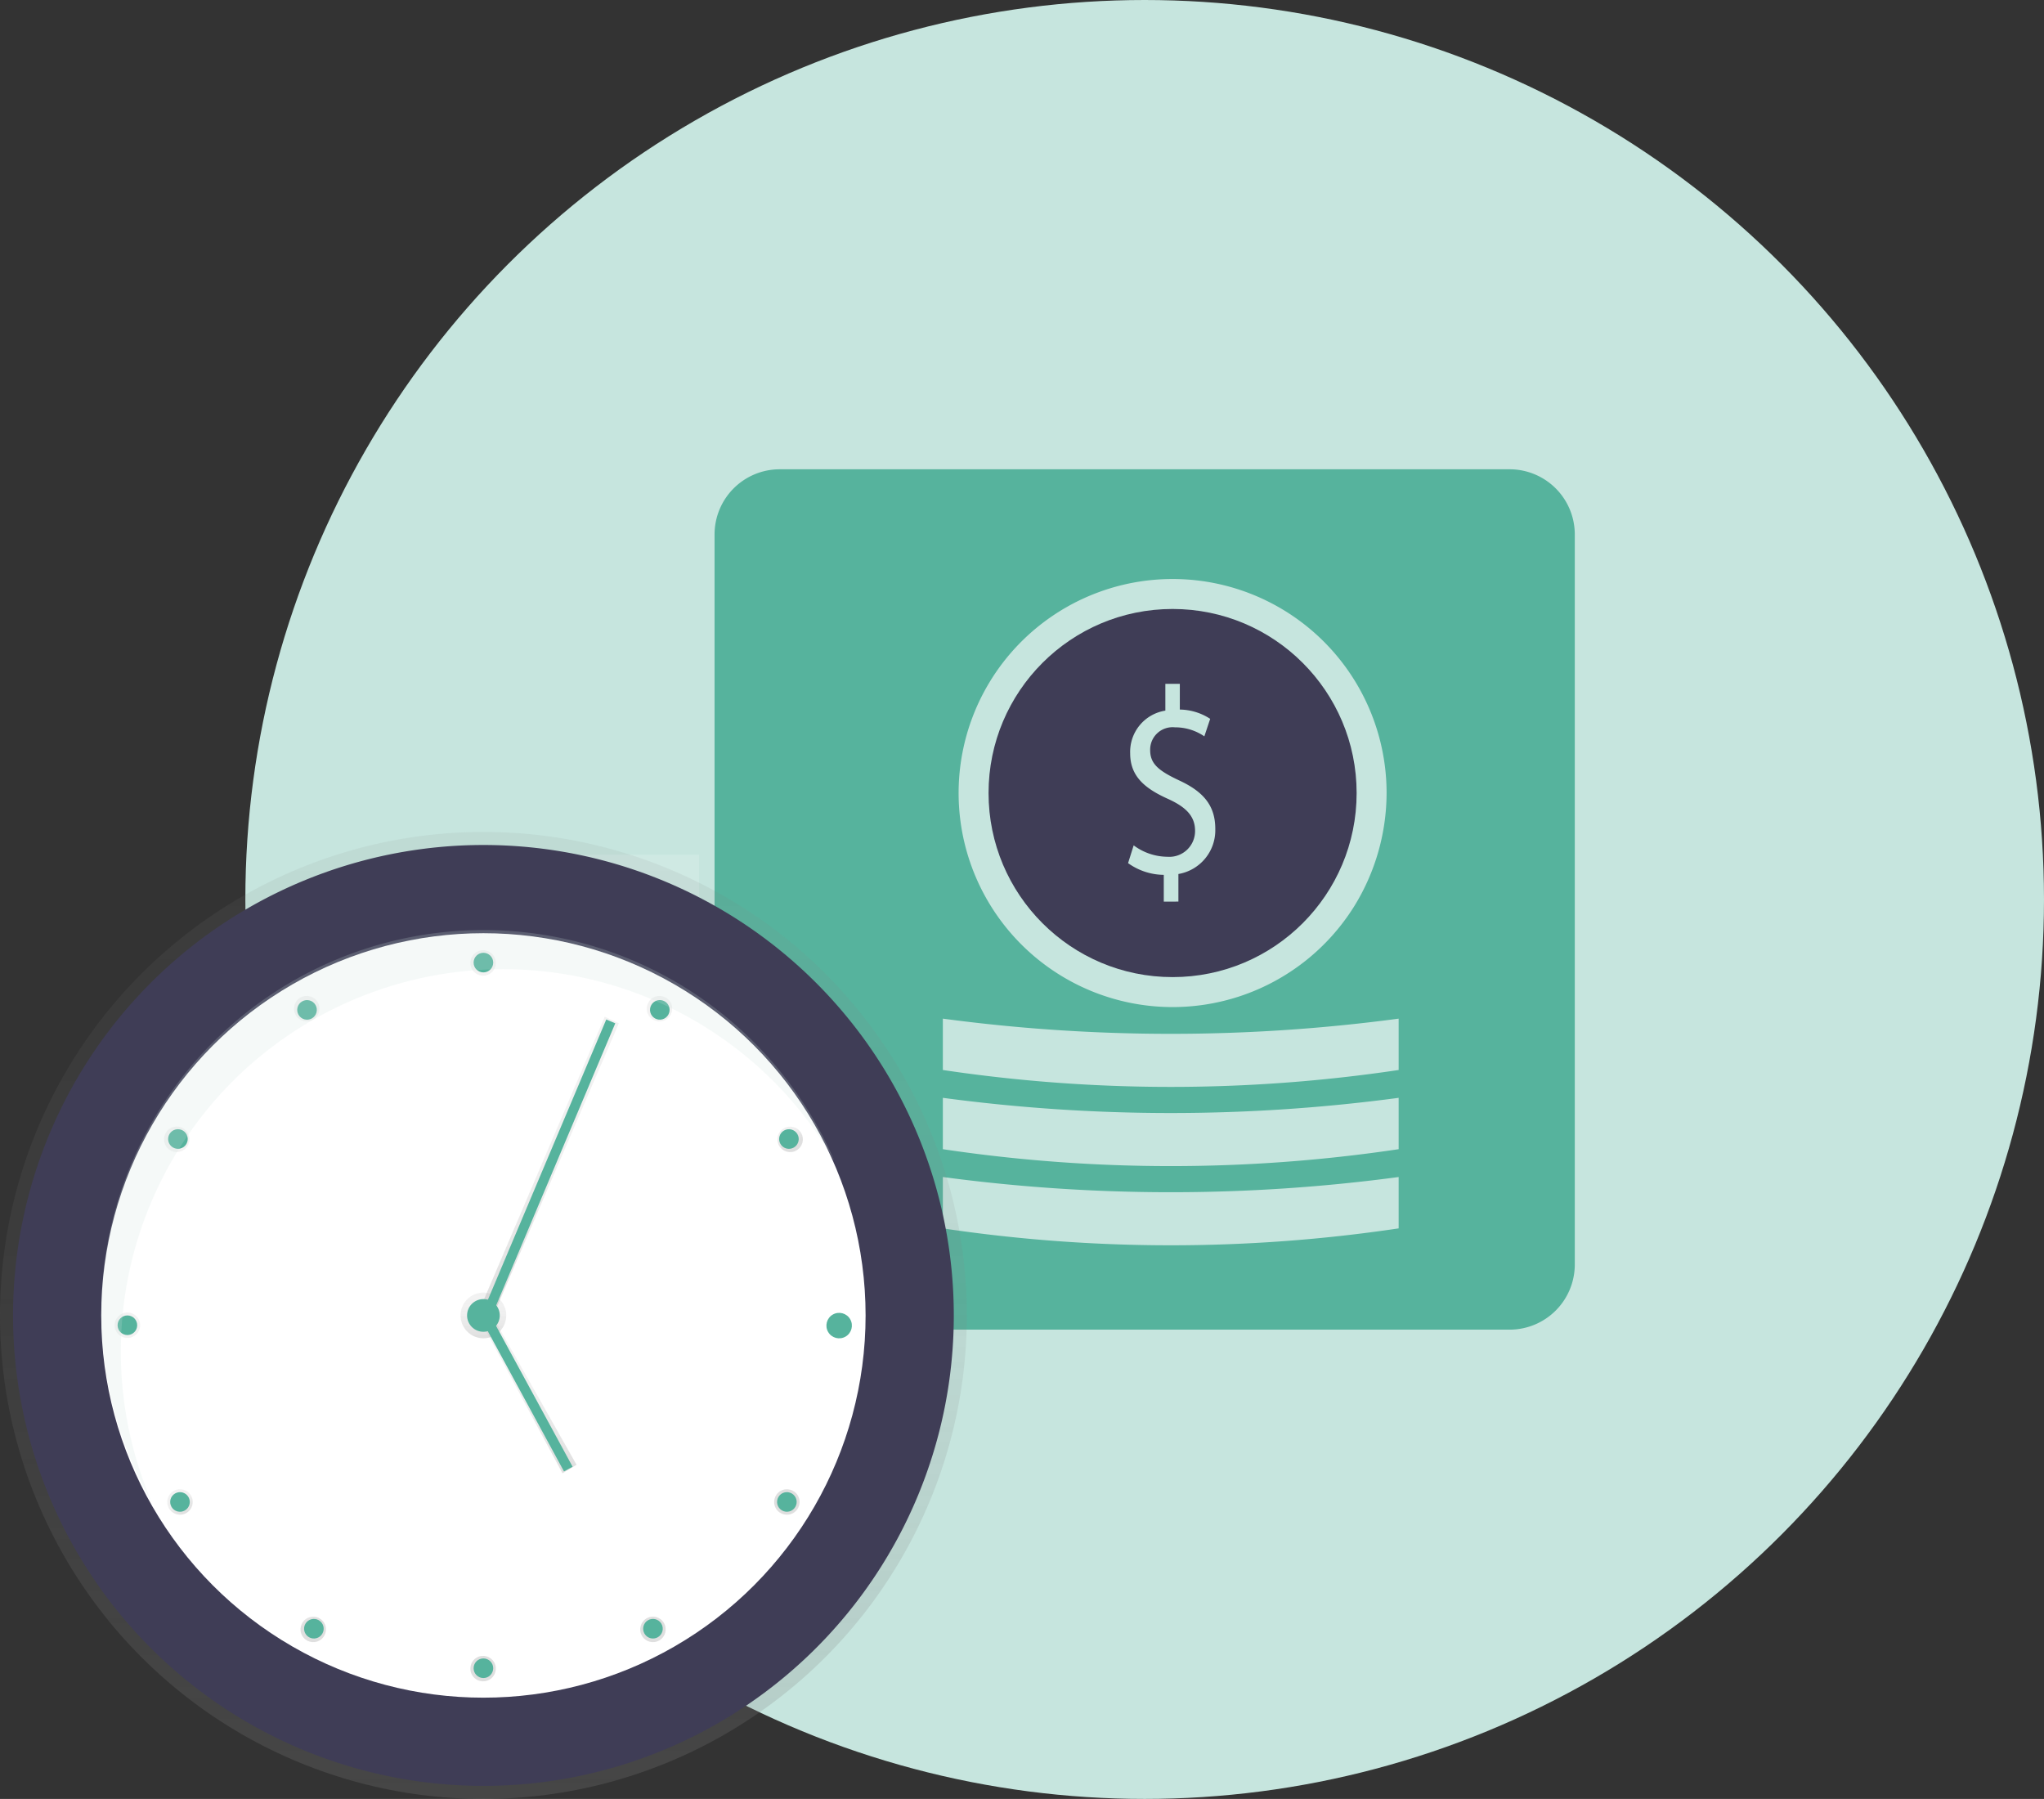 <svg xmlns="http://www.w3.org/2000/svg" xmlns:xlink="http://www.w3.org/1999/xlink" width="156.824" height="138" viewBox="0 0 156.824 138">
  <rect x="0" y="0" width="156.824" height="138" fill="#333333" stroke="none"/>
  <defs>
    <linearGradient id="linear-gradient" x1="0.5" y1="1" x2="0.5" gradientUnits="objectBoundingBox">
      <stop offset="0" stop-color="gray" stop-opacity="0.251"/>
      <stop offset="0.54" stop-color="gray" stop-opacity="0.122"/>
      <stop offset="1" stop-color="gray" stop-opacity="0.102"/>
    </linearGradient>
    <linearGradient id="linear-gradient-2" y1="1" y2="-0.001" xlink:href="#linear-gradient"/>
    <linearGradient id="linear-gradient-5" x1="29.773" y1="26.262" x2="29.773" y2="25.263" xlink:href="#linear-gradient"/>
    <linearGradient id="linear-gradient-6" y1="0.999" y2="0" xlink:href="#linear-gradient"/>
    <linearGradient id="linear-gradient-7" x1="35.813" y1="30.815" x2="35.813" y2="29.815" xlink:href="#linear-gradient"/>
    <linearGradient id="linear-gradient-8" x1="39.503" y1="24.82" x2="39.503" y2="23.82" xlink:href="#linear-gradient"/>
    <linearGradient id="linear-gradient-9" x1="30.785" y1="19.69" x2="30.785" y2="18.69" xlink:href="#linear-gradient"/>
    <linearGradient id="linear-gradient-10" x1="25.655" y1="10.971" x2="25.655" y2="9.972" xlink:href="#linear-gradient"/>
    <linearGradient id="linear-gradient-11" x1="25.656" y1="0.713" x2="25.656" y2="-0.287" xlink:href="#linear-gradient"/>
    <linearGradient id="linear-gradient-12" x1="40.017" y1="-13.391" x2="40.017" y2="-14.391" xlink:href="#linear-gradient"/>
    <linearGradient id="linear-gradient-13" x1="50.274" y1="-13.135" x2="50.274" y2="-14.134" xlink:href="#linear-gradient"/>
    <linearGradient id="linear-gradient-14" x1="58.481" y1="-8.006" x2="58.481" y2="-9.006" xlink:href="#linear-gradient"/>
    <linearGradient id="linear-gradient-15" x1="63.609" y1="0.2" x2="63.609" y2="-0.799" xlink:href="#linear-gradient"/>
  </defs>
  <g id="Group_2457" data-name="Group 2457" transform="translate(-99.176 -56)">
    <circle id="Ellipse_168" data-name="Ellipse 168" cx="69" cy="69" r="69" transform="translate(118 56)" fill="#c6e5de"/>
    <g id="Group_2201" data-name="Group 2201" transform="translate(-647 -720)">
      <path id="Path_3113" data-name="Path 3113" d="M5,0H61a5,5,0,0,1,5,5V61a5,5,0,0,1-5,5H5a5,5,0,0,1-5-5V5A5,5,0,0,1,5,0Z" transform="translate(801 812)" fill="#56b39d"/>
      <g id="Group_2292" data-name="Group 2292" transform="translate(818.515 739.824)">
        <path id="Path_3112" data-name="Path 3112" d="M16.418,0A16.418,16.418,0,0,1,32.837,16.418,16.591,16.591,0,0,1,30.356,25.1,16.419,16.419,0,1,1,16.418,0Z" transform="translate(1.209 80.593)" fill="#c6e5de"/>
        <circle id="Ellipse_245" data-name="Ellipse 245" cx="14.12" cy="14.12" r="14.12" transform="translate(3.507 82.892)" fill="#3f3d56"/>
        <path id="Path_2390" data-name="Path 2390" d="M260.291,519.586v-2.055a4.773,4.773,0,0,1-2.74-.9l.43-1.363a4.382,4.382,0,0,0,2.579.875,1.975,1.975,0,0,0,2.131-1.994c0-1.119-.7-1.811-2.024-2.421-1.827-.814-2.955-1.75-2.955-3.52a3.2,3.2,0,0,1,2.7-3.276v-2.055h1.11v1.974a4.358,4.358,0,0,1,2.329.712l-.448,1.343a3.958,3.958,0,0,0-2.257-.692,1.72,1.72,0,0,0-1.9,1.75c0,1.058.663,1.587,2.221,2.32,1.845.855,2.776,1.913,2.776,3.723a3.405,3.405,0,0,1-2.83,3.459v2.116Z" transform="translate(-243.34 -414.243)" fill="#c6e5de"/>
        <path id="Path_2391" data-name="Path 2391" d="M205.971,737.229a118.546,118.546,0,0,1-34.971,0v-3.94a131.726,131.726,0,0,0,34.971,0Z" transform="translate(-171 -606.821)" fill="#c6e5de"/>
        <path id="Path_2392" data-name="Path 2392" d="M205.971,700.229a118.546,118.546,0,0,1-34.971,0v-3.94a131.726,131.726,0,0,0,34.971,0Z" transform="translate(-171 -575.896)" fill="#c6e5de"/>
        <path id="Path_2393" data-name="Path 2393" d="M205.971,663.229a118.546,118.546,0,0,1-34.971,0v-3.94a131.726,131.726,0,0,0,34.971,0Z" transform="translate(-171 -544.971)" fill="#c6e5de"/>
      </g>
    </g>
    <g id="Group_2190" data-name="Group 2190" transform="translate(99.176 119.82)">
      <rect id="Rectangle_602" data-name="Rectangle 602" width="19.891" height="15.891" transform="translate(33.752 1.74)" fill="#d9eee9" opacity="0.5"/>
      <rect id="Rectangle_609" data-name="Rectangle 609" width="19.891" height="15.891" transform="translate(13.645 17.956)" fill="#6c63ff" opacity="0.5"/>
      <rect id="Rectangle_610" data-name="Rectangle 610" width="19.891" height="15.891" transform="translate(33.752 17.956)" fill="#6c63ff" opacity="0.2"/>
      <ellipse id="Ellipse_67" data-name="Ellipse 67" cx="37.09" cy="37.09" rx="37.09" ry="37.09" transform="translate(0 0)" fill="url(#linear-gradient)"/>
      <path id="Path_1751" data-name="Path 1751" d="M36.089,0A36.089,36.089,0,1,1,0,36.089,36.089,36.089,0,0,1,36.089,0Z" transform="translate(1.001 1.001)" fill="#3f3d56"/>
      <ellipse id="Ellipse_69" data-name="Ellipse 69" cx="29.322" cy="29.322" rx="29.322" ry="29.322" transform="translate(7.768 7.768)" fill="#fff"/>
      <ellipse id="Ellipse_70" data-name="Ellipse 70" cx="1.753" cy="1.753" rx="1.753" ry="1.753" transform="translate(35.336 35.336)" fill="url(#linear-gradient-2)"/>
      <line id="Line_368" data-name="Line 368" x1="9.524" y2="22.554" transform="translate(37.34 14.535)" fill="#6c63ff"/>
      <path id="Path_1748" data-name="Path 1748" d="M170.691,405.634l-1.081-.363,9.729-22.771,1.081.508Z" transform="translate(-132.94 -368.328)" fill="url(#linear-gradient)"/>
      <rect id="Rectangle_622" data-name="Rectangle 622" width="24.483" height="0.752" transform="matrix(0.389, -0.921, 0.921, 0.389, 36.991, 36.936)" fill="#56b39d"/>
      <line id="Line_369" data-name="Line 369" x2="6.266" y2="11.528" transform="translate(37.34 37.341)" fill="#6c63ff"/>
      <path id="Path_1749" data-name="Path 1749" d="M176.88,500.607l-6.27-11.675.865-.432,6.486,11.459Z" transform="translate(-133.723 -451.41)" fill="url(#linear-gradient)"/>
      <rect id="Rectangle_623" data-name="Rectangle 623" width="0.752" height="13.121" transform="translate(37.007 37.527) rotate(-28.52)" fill="#56b39d"/>
      <ellipse id="Ellipse_71" data-name="Ellipse 71" cx="0.752" cy="0.752" rx="0.752" ry="0.752" transform="translate(63.655 37.09)" fill="#6c63ff"/>
      <ellipse id="Ellipse_72" data-name="Ellipse 72" cx="0.977" cy="0.977" rx="0.977" ry="0.977" transform="translate(12.225 23.938) rotate(-60)" fill="url(#linear-gradient-5)"/>
      <ellipse id="Ellipse_73" data-name="Ellipse 73" cx="0.977" cy="0.977" rx="0.977" ry="0.977" transform="translate(12.475 51.041) rotate(-30)" fill="url(#linear-gradient-6)"/>
      <ellipse id="Ellipse_74" data-name="Ellipse 74" cx="0.977" cy="0.977" rx="0.977" ry="0.977" transform="translate(8.797 36.865)" fill="url(#linear-gradient-7)"/>
      <ellipse id="Ellipse_75" data-name="Ellipse 75" cx="0.977" cy="0.977" rx="0.977" ry="0.977" transform="translate(22.198 13.199) rotate(-30)" fill="url(#linear-gradient-8)"/>
      <ellipse id="Ellipse_76" data-name="Ellipse 76" cx="0.977" cy="0.977" rx="0.977" ry="0.977" transform="translate(35.731 9.692) rotate(-30)" fill="url(#linear-gradient-9)"/>
      <ellipse id="Ellipse_77" data-name="Ellipse 77" cx="0.977" cy="0.977" rx="0.977" ry="0.977" transform="translate(49.264 13.2) rotate(-30)" fill="url(#linear-gradient-10)"/>
      <ellipse id="Ellipse_78" data-name="Ellipse 78" cx="0.977" cy="0.977" rx="0.977" ry="0.977" transform="translate(59.288 23.225) rotate(-30)" fill="url(#linear-gradient-11)"/>
      <ellipse id="Ellipse_79" data-name="Ellipse 79" cx="0.977" cy="0.977" rx="0.977" ry="0.977" transform="translate(59.038 51.043) rotate(-30)" fill="url(#linear-gradient-12)"/>
      <ellipse id="Ellipse_80" data-name="Ellipse 80" cx="0.977" cy="0.977" rx="0.977" ry="0.977" transform="translate(48.762 60.816) rotate(-30)" fill="url(#linear-gradient-13)"/>
      <ellipse id="Ellipse_81" data-name="Ellipse 81" cx="0.977" cy="0.977" rx="0.977" ry="0.977" transform="translate(35.73 63.825) rotate(-30)" fill="url(#linear-gradient-14)"/>
      <ellipse id="Ellipse_82" data-name="Ellipse 82" cx="0.977" cy="0.977" rx="0.977" ry="0.977" transform="translate(22.699 60.817) rotate(-30)" fill="url(#linear-gradient-15)"/>
      <ellipse id="Ellipse_83" data-name="Ellipse 83" cx="0.752" cy="0.752" rx="0.752" ry="0.752" transform="translate(36.337 9.271)" fill="#56b39d"/>
      <ellipse id="Ellipse_84" data-name="Ellipse 84" cx="0.752" cy="0.752" rx="0.752" ry="0.752" transform="translate(49.596 13.924) rotate(-60)" fill="#56b39d"/>
      <ellipse id="Ellipse_85" data-name="Ellipse 85" cx="0.752" cy="0.752" rx="0.752" ry="0.752" transform="translate(59.502 23.282) rotate(-30)" fill="#56b39d"/>
      <ellipse id="Ellipse_86" data-name="Ellipse 86" cx="0.752" cy="0.752" rx="0.752" ry="0.752" transform="translate(59.345 51.673) rotate(-60)" fill="#56b39d"/>
      <ellipse id="Ellipse_87" data-name="Ellipse 87" cx="0.752" cy="0.752" rx="0.752" ry="0.752" transform="translate(49.07 60.847) rotate(-30)" fill="#56b39d"/>
      <ellipse id="Ellipse_88" data-name="Ellipse 88" cx="0.752" cy="0.752" rx="0.752" ry="0.752" transform="translate(22.529 13.376) rotate(-30)" fill="#56b39d"/>
      <ellipse id="Ellipse_89" data-name="Ellipse 89" cx="0.752" cy="0.752" rx="0.752" ry="0.752" transform="translate(12.624 23.832) rotate(-60)" fill="#56b39d"/>
      <ellipse id="Ellipse_90" data-name="Ellipse 90" cx="0.977" cy="0.977" rx="0.977" ry="0.977" transform="translate(63.049 37.511) rotate(-30)" fill="#56b39d"/>
      <ellipse id="Ellipse_91" data-name="Ellipse 91" cx="0.752" cy="0.752" rx="0.752" ry="0.752" transform="translate(12.782 51.123) rotate(-30)" fill="#56b39d"/>
      <ellipse id="Ellipse_92" data-name="Ellipse 92" cx="0.752" cy="0.752" rx="0.752" ry="0.752" transform="translate(23.055 61.398) rotate(-60)" fill="#56b39d"/>
      <ellipse id="Ellipse_93" data-name="Ellipse 93" cx="0.752" cy="0.752" rx="0.752" ry="0.752" transform="translate(9.022 37.09)" fill="#56b39d"/>
      <ellipse id="Ellipse_94" data-name="Ellipse 94" cx="0.752" cy="0.752" rx="0.752" ry="0.752" transform="translate(36.337 63.402)" fill="#56b39d"/>
      <ellipse id="Ellipse_95" data-name="Ellipse 95" cx="1.254" cy="1.254" rx="1.254" ry="1.254" transform="translate(35.836 35.836)" fill="#56b39d"/>
      <path id="Path_1752" data-name="Path 1752" d="M219.636,504.052a29.326,29.326,0,0,1,54.76-14.589,29.326,29.326,0,1,0-52.382,26.174A29.223,29.223,0,0,1,219.636,504.052Z" transform="translate(-210.363 -464.206)" fill="#cee3de" opacity="0.2"/>
    </g>
  </g>
</svg>
